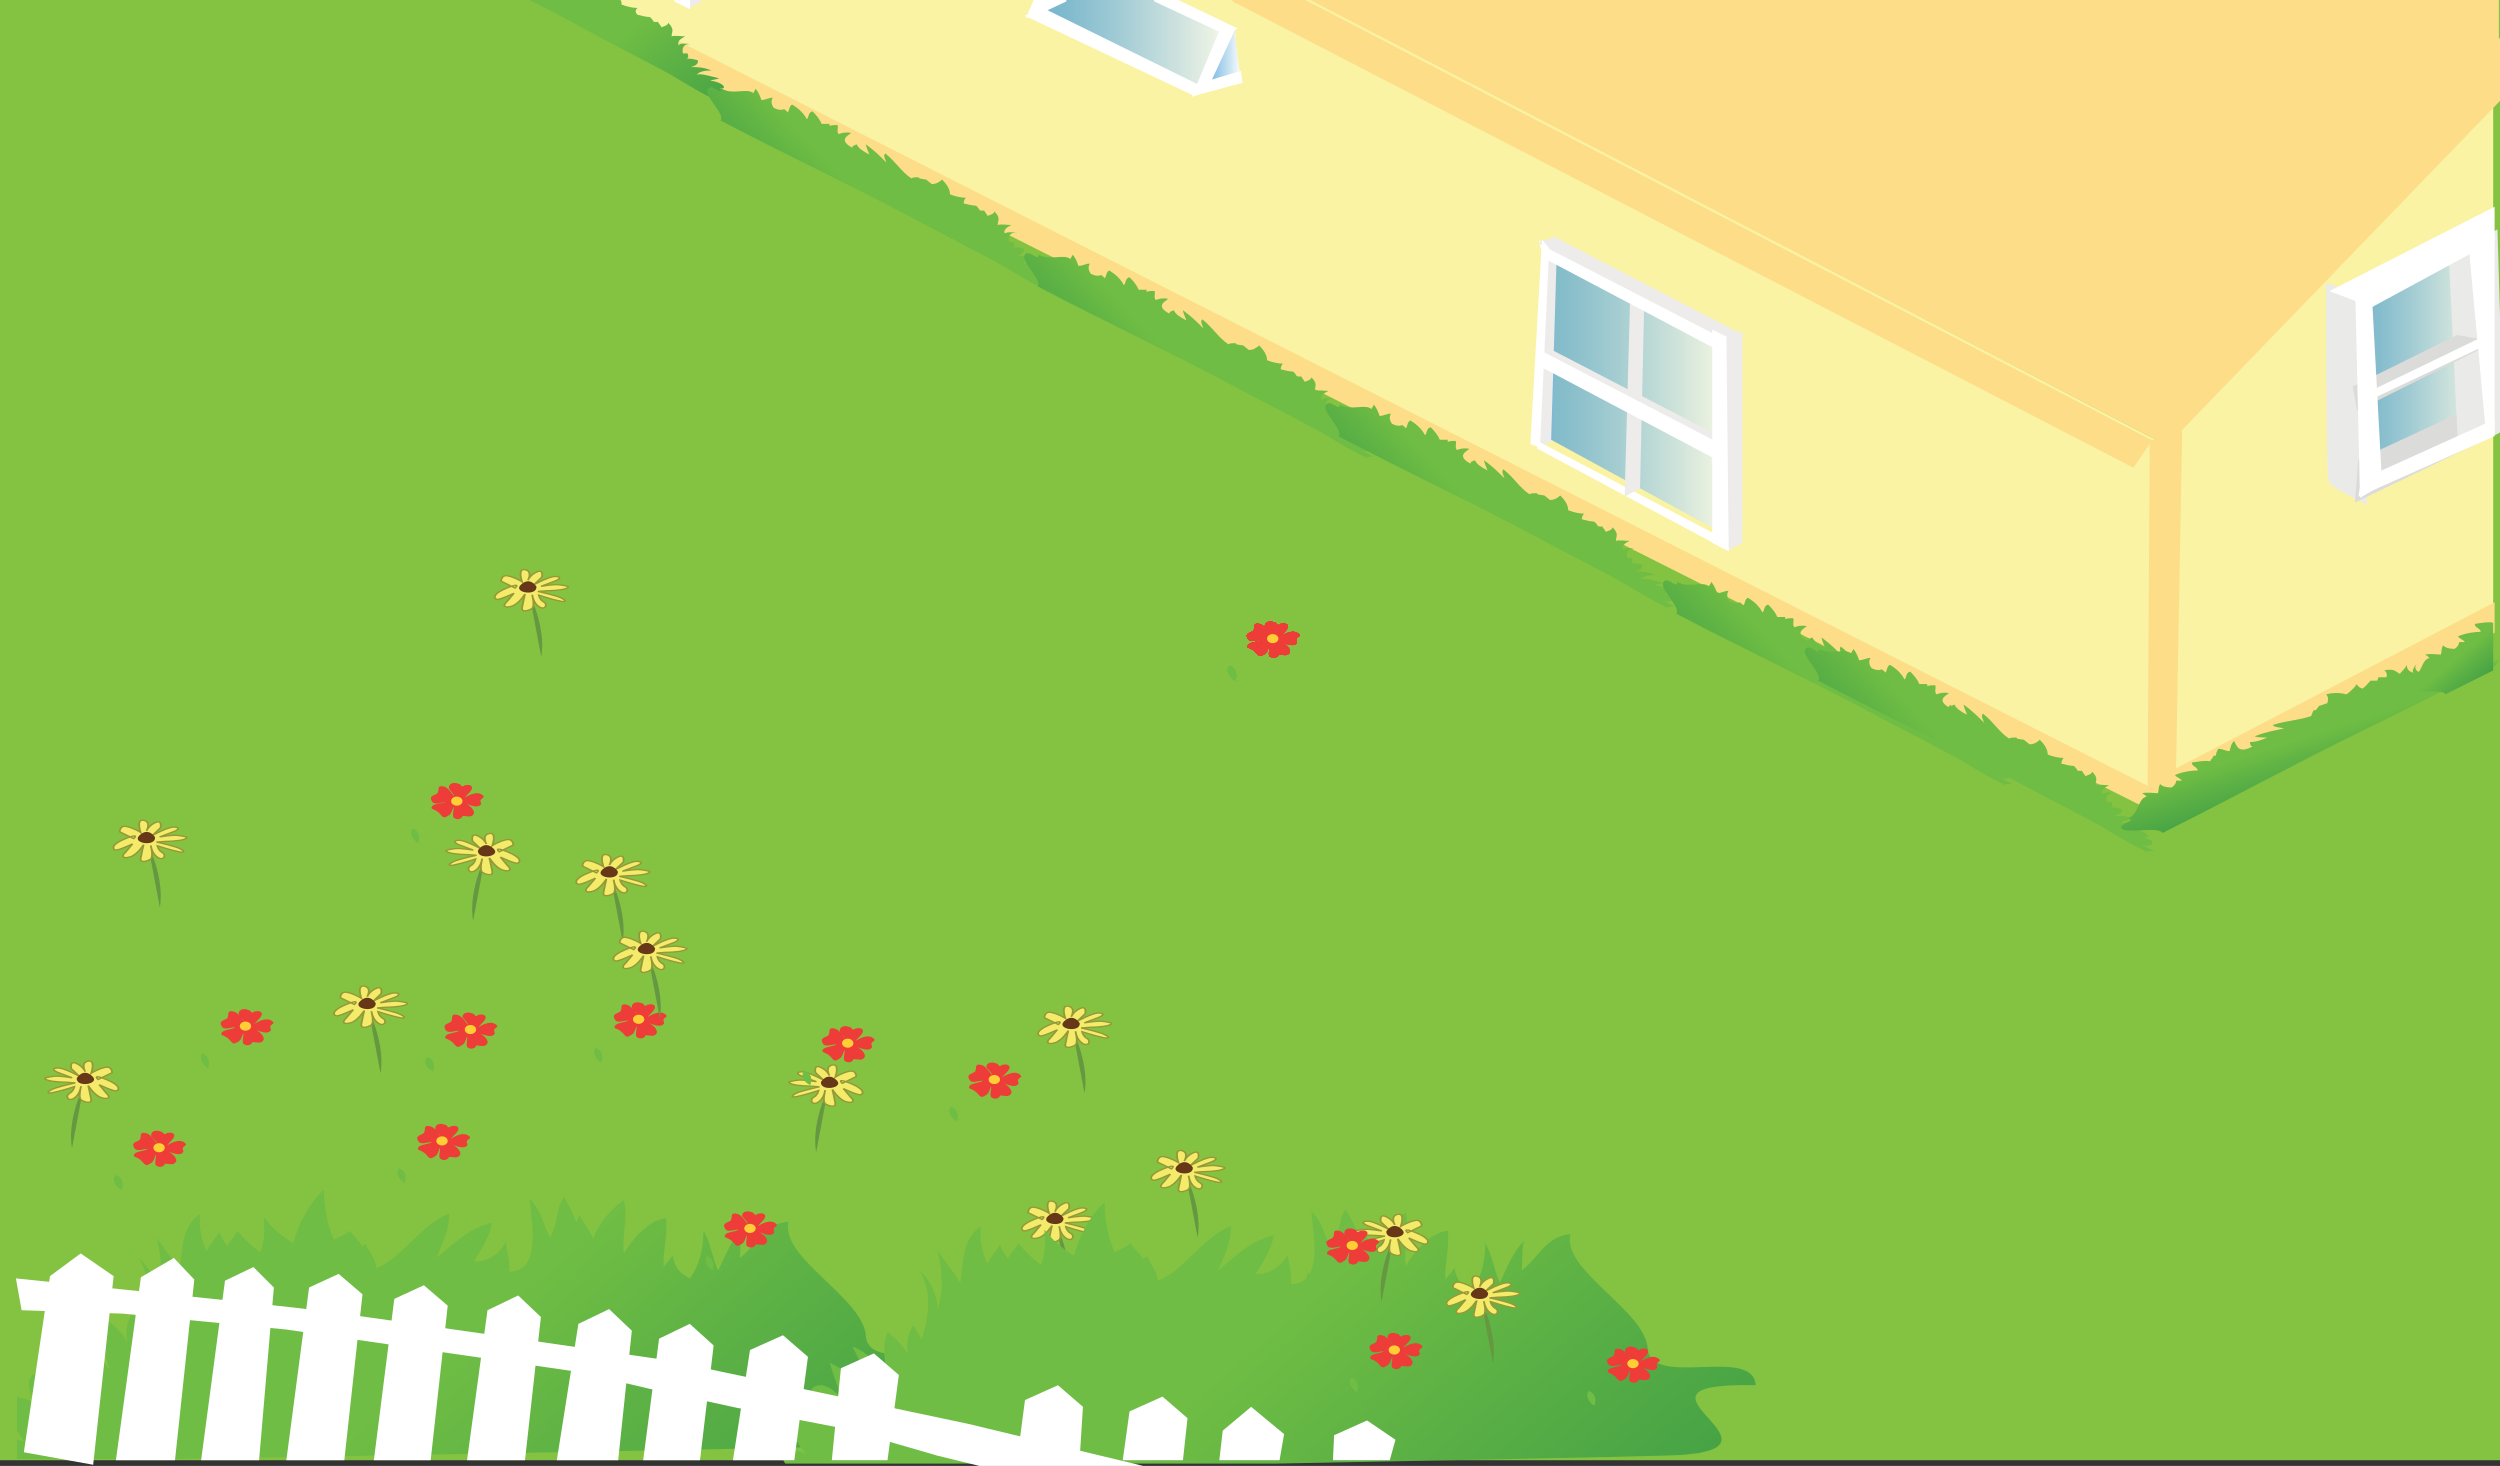 <svg xmlns="http://www.w3.org/2000/svg" xmlns:xlink="http://www.w3.org/1999/xlink" version="1.0" viewBox="0 0 220 129"><rect x="0" y="0" width="220" height="129" fill="#333333" stroke="none"/><switch><g><symbol id="f" viewBox="-20.5 -31.7 41 63.3"><path fill="#659840" d="M5.2-31.7s3.3 17.5-6.5 45.8"/><path fill="#F5EB6B" stroke="#969837" d="M-5.2 22.4s-2.7 9.8 1.6 8.7C.8 30-2 23.5-2 23.5s1.1 3.8 4.9 6c3.8 2.2 2.7-3.8 2.7-3.8l-4.4-5.5s8.2 6 11.5 6c3.3 0 3.3-1.6 0-3.3-3.3-1.6-7.6-3.8-7.6-3.8s7.1 1.6 9.8 1.1c2.7-.5 7.1-1.1 3.8-2.7S8.3 15.9 8.3 15.9l-4.9-.5s5.5-1.6 9.8-3.3c4.4-1.6 7.1-4.9 2.7-3.8-4.4 1.1-12 4.4-12 4.4s.5-3.3 2.7-4.9C9 6 7.4 1.6 4.1 4.3S.3 13 .3 13s1.6-8.2 0-9.8c-1.6-1.6-6-3.3-5.5.5s1.6 9.8 1.6 9.8-3.3-7.1-7.1-8.7c-3.8-1.6-5.5 0-2.7 3.3l3.8 6s-7.6-4.9-9.3-4.4c-1.6.5-2.7 3.8 5.5 8.2 8.2 4.4 4.4 0 4.4 0l-7.6 4.9s0 4.9 3.8 3.8c3.8-1 7.6-4.2 7.6-4.2z"/><path fill="#663817" d="M2.6 18.9s-3.4 7.5-8.3 1.5c-5-5.9 8.9-8.8 8.3-1.5z"/></symbol><path fill="#84C341" d="M0 0h220v128.5H0z"/><path fill="#FAF3A3" d="M190 70.5l.5-31.4L115.6 0H49.8zm29.4-65.3l-27.7 30.6-.4 34.3h.4l27.7-14.5z"/><path fill="#FDDD88" stroke="#FDDD88" stroke-width=".25" d="M219.9 3.6l-31.6 32.7 3.3 1.8 28.3-29.3z"/><linearGradient id="a" x1="207.842" x2="219.428" y1="31.366" y2="31.366" gradientUnits="userSpaceOnUse"><stop offset="0" stop-color="#4da2d9"/><stop offset=".123" stop-color="#5ba9dc"/><stop offset=".355" stop-color="#7fbce4"/><stop offset=".672" stop-color="#bbdbf0"/><stop offset="1" stop-color="#fff"/></linearGradient><path fill="url(#a)" d="M219.4 20.6L207.8 26l1.4 16.1 10.2-4.6z" opacity=".74"/><path fill="#EAEAE9" stroke="#EAEAE9" d="M207.8 43.6l-.4-17.2-2.2-.8s0 16.1.2 16.6c.3.4 2.4 1.4 2.4 1.4z"/><path fill="#DBDBDA" stroke="#DBDBDA" d="M219.4 35.5L208 40.8l-.2 2.6 11.6-5.6z"/><path fill="#EAEAE9" stroke="#EAEAE9" d="M216.8 39l3.2-1.5-.5-9.7-.2-6.8-3.3 1.7z"/><path fill="#DBDBDA" stroke="#DBDBDA" d="M216.3 30l1.7.3-10.2 5.1-.2-1.1z"/><path fill="#FFF" stroke="#FFF" stroke-width=".25" d="M208.6 25.9l.9 16.7-1.7 1-.4-17.5zm10.8-4.9l-2 1 1.5 16.2.5-.3z"/><path fill="#FFF" stroke="#FFF" stroke-width=".25" d="M219.4 37.1l-11.5 5.2-.2 1.2 11.7-5.2zm0-16.9l-11.8 6.1v1.2l11.8-6.4zm0-1.8l-14.1 7.2 2.1.8 12-6.3zM218 30v.6l-8.9 4.2v-.5z"/><path fill="#FDDD88" stroke="#FDDD88" stroke-width=".25" d="M191.3 71.5l-2.2 1 .2-33.6 2.6-.8z"/><path fill="#FDDD88" stroke="#FDDD88" stroke-width=".25" d="M219.4 53.2l-29.9 15.6-.8 2.5 30.7-15.7z"/><path fill="#FDDD88" stroke="#FDDD88" stroke-width=".25" d="M189.3 71.2l.1-1.7L52.3 0H48z"/><path fill="#FDDD88" d="M190.5 39.1l29.4-30.3V0H115.3z"/><path fill="#FDDD88" stroke="#FDDD88" stroke-width=".25" d="M187.7 41l1.5-2.2L114.6 0h-6.1z"/><path fill="#FFF" stroke="#FFF" stroke-width=".25" d="M60.6.6V0h-1.2z"/><path fill="#EDECEA" stroke="#EDECEA" stroke-width=".25" d="M61.7 0h-1.1v.6z"/><path fill="#FFF" stroke="#FFF" stroke-width=".25" d="M60.6.6V0h-1.2z"/><linearGradient id="b" x1="91.819" x2="108.85" y1="3.885" y2="3.885" gradientUnits="userSpaceOnUse"><stop offset="0" stop-color="#4da2d9"/><stop offset=".123" stop-color="#5ba9dc"/><stop offset=".355" stop-color="#7fbce4"/><stop offset=".672" stop-color="#bbdbf0"/><stop offset="1" stop-color="#fff"/></linearGradient><path fill="url(#b)" d="M91.8 1.6l13.7 6.2 3.3-4.7-6.4-3.1h-9.9z" opacity=".76"/><linearGradient id="c" x1="91.863" x2="93.771" y1=".447" y2=".447" gradientUnits="userSpaceOnUse"><stop offset="0" stop-color="#4da2d9"/><stop offset=".123" stop-color="#5ba9dc"/><stop offset=".355" stop-color="#7fbce4"/><stop offset=".672" stop-color="#bbdbf0"/><stop offset="1" stop-color="#fff"/></linearGradient><path fill="url(#c)" d="M92.2 0l-.3.9 1.9-.9z"/><linearGradient id="d" x1="105.127" x2="109.24" y1="5.394" y2="5.394" gradientUnits="userSpaceOnUse"><stop offset="0" stop-color="#4da2d9"/><stop offset=".123" stop-color="#5ba9dc"/><stop offset=".355" stop-color="#7fbce4"/><stop offset=".672" stop-color="#bbdbf0"/><stop offset="1" stop-color="#fff"/></linearGradient><path fill="url(#d)" d="M105.1 8.3l3.5-5.8.6 4.7z"/><path fill="#FFF" stroke="#FFF" stroke-width=".25" d="M91.1 0l-.6 1.4 1.4-.5.3-.9z"/><path fill="#FFF" stroke="#FFF" stroke-width=".25" d="M90.5 1.4l14.6 6.9 1-.4-14.2-7z"/><path fill="#FFF" stroke="#FFF" stroke-width=".25" d="M105.1 8.3l4.1-1.1-.1-.8-3.7 1.1z"/><path fill="#FFF" stroke="#FFF" stroke-width=".25" d="M108.6 2.5l-2.5 5.4-1 .4 2.5-6z"/><path fill="#FFF" stroke="#FFF" stroke-width=".25" d="M107.6 2.8l1-.3-5.2-2.5h-1.8zM92.1 0l-.2.9 1.9-.9z"/><path fill="#EDECEA" stroke="#EDECEA" stroke-width=".25" d="M135.9 22.6v-1.3l1-.3-.4 17.7-1.1.6z"/><linearGradient id="e" x1="136.254" x2="152.994" y1="34.722" y2="34.722" gradientUnits="userSpaceOnUse"><stop offset="0" stop-color="#4da2d9"/><stop offset=".123" stop-color="#5ba9dc"/><stop offset=".355" stop-color="#7fbce4"/><stop offset=".672" stop-color="#bbdbf0"/><stop offset="1" stop-color="#fff"/></linearGradient><path fill="url(#e)" d="M136.3 21.8l15.9 8.2.8 17.7-16.5-9 .5-16.6z" opacity=".71"/><path fill="#FFF" stroke="#FFF" stroke-width=".25" d="M152 48.3v-.6L135.4 39v.4z"/><path fill="#EDECEA" stroke="#EDECEA" stroke-width=".25" d="M136.7 31l-.9.2 7.6 4 1-.2z"/><path fill="#EDECEA" stroke="#EDECEA" stroke-width=".25" d="M143.6 25.4l1-.2-.4 17.7-1.1.6z"/><path fill="#EDECEA" stroke="#EDECEA" stroke-width=".25" d="M144.5 35l-1 .1 7.7 4.1 1-.2z"/><path fill="#FFF" stroke="#FFF" stroke-width=".25" d="M151.8 31v-1.3l-16.2-8.3.3 1.2z"/><path fill="#EDECEA" stroke="#EDECEA" stroke-width=".25" d="M136.8 21l16.2 8.4-.9.5-16.5-8.5z"/><path fill="#EDECEA" stroke="#EDECEA" stroke-width=".25" d="M151.8 29.7l1.4-.4v18.4l-1.2.6z"/><path fill="#FFF" stroke="#FFF" stroke-width=".25" d="M151.8 40.7v-1.3L135.6 31l.3 1.3z"/><path fill="#FFF" stroke="#FFF" stroke-width=".25" d="M135.8 21.4l.4.5-.8 17.3-.6-.2zm16 8.3l.2 18.6-1.2-.6V29.2z"/><use width="41" height="63.3" x="-20.5" y="-31.7" overflow="visible" transform="matrix(.162 0 0 -.122 93.162 109.495)" xlink:href="#f"/><path fill="none" d="M86.2 120.9c-.6-.3-1-.7-1.1-1.2.3.2.8.4 1.1.6-.3-.5-.6-1-.5-1.5.7.3.9.9 1.4 1.4.3-.3.8-.5 1.1-.8v1.2"/><use width="41" height="63.3" x="-20.5" y="-31.7" overflow="visible" transform="matrix(.162 0 0 -.122 104.546 105.042)" xlink:href="#f"/><path fill="#6FBD44" d="M84.2 98.7c.2-.5.1-1.1-.5-1.3-.4.4 0 1 .5 1.3"/><path fill="none" d="M83.7 100.2s.6-3.3 2.8-4.4"/><path fill="#EE3C39" d="M87.3 94.6c-.3-.3-.5-.8-1-.9-.6-.1-.3.3-.5.6-.2.2-.8.2-.5.7.2.4.8.1 1.2.1-.2.2-1.1.2-1.2.5-.1.2.1.2.3.3.3.2.2.1.4.3.2.2.3.5.7.2.3-.1.4-.5.5-.8.1.2-.2.9.1 1 .3.2.7 0 .7-.2.4 0 .8.2 1-.2.1-.3-.4-.8-.8-.9.3.1 1 .4 1.3.2.3-.2 0-.3.1-.5s.4-.2.2-.4c-.1-.1-.3-.2-.5-.2-.4 0-.8.2-1.1.4.2-.3.8-.7.6-1-.2-.2-.4-.1-.6-.1 0 0-.1.1-.2.1-.2 0-.1-.2-.3-.2-.4-.2-.9-.1-.9.3.1.2.5.5.5.7"/><ellipse cx="87.5" cy="95" fill="#FFCE34" rx=".5" ry=".4"/><path fill="#6FBD44" d="M52.9 93.5c.2-.5.1-1.1-.5-1.3-.3.4 0 1 .5 1.3"/><path fill="none" d="M52.4 95s.6-3.3 2.8-4.4"/><path fill="#EE3C39" d="M56.1 89.3c-.3-.3-.5-.8-1-.9-.6-.1-.3.3-.5.6-.2.2-.8.2-.5.7.2.4.8.1 1.2.1-.3.2-1.1.2-1.2.5-.1.2.1.2.3.3.3.2.2.1.4.3.2.2.3.5.7.2.3-.1.4-.5.5-.8.1.2-.2.9.1 1 .3.2.7 0 .7-.2.4 0 .8.2 1-.2.1-.3-.4-.8-.8-.9.3.1 1 .4 1.3.2.3-.2 0-.3.1-.5s.4-.2.2-.4c-.1-.1-.3-.2-.5-.2-.4 0-.8.2-1.1.4.2-.3.8-.7.6-1-.2-.2-.4-.1-.6-.1 0 0-.1.1-.2.1-.2 0-.1-.2-.3-.2-.4-.2-.9-.1-.9.3 0 .2.4.5.5.7"/><ellipse cx="56.2" cy="89.7" fill="#FFCE34" rx=".5" ry=".4"/><path fill="#6FBD44" d="M36.8 74.2c.2-.5.1-1.1-.5-1.3-.3.4 0 1 .5 1.3"/><path fill="none" d="M36.3 75.7s.6-3.3 2.8-4.4"/><path fill="#EE3C39" d="M40 70.1c-.3-.3-.5-.8-1-.9-.6-.1-.3.3-.5.6-.2.2-.8.2-.5.7.2.4.8.1 1.2.1-.2.1-1.1.1-1.2.4-.1.2.1.2.3.3.3.2.2.1.4.3.2.2.3.5.7.2.3-.1.4-.5.5-.8.1.2-.2.9.1 1 .3.2.7 0 .7-.2.4 0 .8.2 1-.2.1-.3-.4-.8-.8-.9.3.1 1 .4 1.3.2.3-.2 0-.3.1-.5s.4-.2.2-.4c-.1-.1-.3-.2-.5-.2-.4 0-.8.2-1.1.4.2-.3.8-.7.6-1-.2-.2-.4-.1-.6-.1 0 0-.1.1-.2.1-.2 0-.1-.2-.3-.2-.4-.2-.9-.1-.9.3 0 .2.4.5.5.8"/><ellipse cx="40.2" cy="70.5" fill="#FFCE34" rx=".5" ry=".4"/><path fill="#6FBD44" d="M18.3 94c.2-.5.1-1.1-.5-1.3-.3.4 0 1 .5 1.3"/><path fill="none" d="M17.8 95.6s.6-3.3 2.8-4.4"/><path fill="#EE3C39" d="M21.5 89.9c-.3-.3-.5-.8-1-.9-.6-.1-.3.3-.5.6-.2.2-.8.2-.5.7.2.4.8.1 1.2.1-.2.2-1.1.2-1.2.5-.1.2.1.2.3.3.3.2.2.1.4.3.2.2.3.5.7.2.3-.1.4-.5.5-.8.1.2-.2.9.1 1 .3.2.7 0 .7-.2.4 0 .8.2 1-.2.1-.3-.4-.8-.8-.9.3.1 1 .4 1.3.2.3-.2 0-.3.1-.5s.4-.2.2-.4c-.1-.1-.3-.2-.5-.2-.4 0-.8.2-1.1.4.2-.3.8-.7.6-1-.2-.2-.4-.1-.6-.1 0 0-.1.1-.2.1-.2 0-.1-.2-.3-.2-.4-.2-.9-.1-.9.3 0 .2.4.5.5.7"/><ellipse cx="21.6" cy="90.3" fill="#FFCE34" rx=".5" ry=".4"/><use width="41" height="63.3" x="-20.5" y="-31.7" overflow="visible" transform="matrix(.162 0 0 -.122 53.948 78.997)" xlink:href="#f"/><use width="41" height="63.3" x="-20.5" y="-31.7" overflow="visible" transform="matrix(.162 0 0 -.122 13.22 75.98)" xlink:href="#f"/><use width="41" height="63.3" x="-20.5" y="-31.7" overflow="visible" transform="matrix(-.162 0 0 -.122 42.48 77.142)" xlink:href="#f"/><use width="41" height="63.3" x="-20.5" y="-31.7" overflow="visible" transform="matrix(.162 0 0 -.122 46.783 53.925)" xlink:href="#f"/><use width="41" height="63.3" x="-20.5" y="-31.7" overflow="visible" transform="matrix(.162 0 0 -.122 94.593 92.34)" xlink:href="#f"/><use width="41" height="63.3" x="-20.5" y="-31.7" overflow="visible" transform="matrix(.162 0 0 -.122 57.22 85.746)" xlink:href="#f"/><use width="41" height="63.3" x="-20.5" y="-31.7" overflow="visible" transform="matrix(-.162 0 0 -.122 72.666 97.516)" xlink:href="#f"/><use width="41" height="63.3" x="-20.5" y="-31.7" overflow="visible" transform="matrix(.162 0 0 -.122 32.638 90.575)" xlink:href="#f"/><path fill="#6FBD44" d="M35.6 104.1c.2-.5.1-1.1-.5-1.3-.3.4 0 1 .5 1.3"/><path fill="none" d="M35.1 105.7s.6-3.3 2.8-4.4"/><path fill="#EE3C39" d="M38.8 100c-.3-.3-.5-.8-1-.9-.6-.1-.3.3-.5.6-.2.2-.8.2-.5.7.2.4.8.1 1.2.1-.2.2-1.1.2-1.2.5-.1.2.1.2.3.3.3.2.2.1.4.3.2.2.3.5.7.2.3-.1.4-.5.5-.8.1.2-.2.9.1 1 .3.2.7 0 .7-.2.4 0 .8.2 1-.2.1-.3-.4-.8-.8-.9.3.1 1 .4 1.3.2.3-.2 0-.3.1-.5s.4-.2.2-.4c-.1-.1-.3-.2-.5-.2-.4 0-.8.2-1.1.4.2-.3.8-.7.6-1-.2-.2-.4-.1-.6-.1 0 0-.1.1-.2.1-.2 0-.1-.2-.3-.2-.4-.2-.9-.1-.9.3 0 .2.4.5.5.7"/><ellipse cx="38.9" cy="100.4" fill="#FFCE34" rx=".5" ry=".4"/><path fill="#6FBD44" d="M10.7 104.7c.2-.5.1-1.1-.5-1.3-.4.4-.1 1 .5 1.3"/><path fill="none" d="M10.2 106.3s.6-3.3 2.8-4.4"/><path fill="#EE3C39" d="M13.8 100.6c-.3-.3-.5-.8-1-.9-.6-.1-.3.3-.5.6-.2.2-.8.2-.5.7.2.4.8.1 1.2.1-.2.2-1.1.2-1.2.5-.1.2.1.2.3.3.3.2.2.1.4.3.2.2.3.5.7.2.3-.1.4-.5.5-.8.1.2-.2.9.1 1 .3.2.7 0 .7-.2.4 0 .8.2 1-.2.1-.3-.4-.8-.8-.9.3.1 1 .4 1.3.2.3-.2 0-.3.1-.5s.4-.2.2-.4c-.1-.1-.3-.2-.5-.2-.4 0-.8.2-1.1.4.2-.3.8-.7.6-1-.2-.2-.4-.1-.6-.1 0 0-.1.1-.2.1-.2 0-.1-.2-.3-.2-.4-.2-.9-.1-.9.3 0 .2.5.5.5.7"/><ellipse cx="14" cy="101" fill="#FFCE34" rx=".5" ry=".4"/><path fill="#6FBD44" d="M38.1 94.3c.2-.5.1-1.1-.5-1.3-.4.4-.1 1 .5 1.3"/><path fill="none" d="M37.6 95.8s.6-3.3 2.8-4.4"/><path fill="#EE3C39" d="M41.2 90.2c-.3-.3-.5-.8-1-.9-.6-.1-.3.3-.5.6-.2.2-.8.2-.5.7.2.4.8.1 1.2.1-.2.2-1.1.2-1.2.5-.1.2.1.2.3.3.3.2.2.1.4.3.2.2.3.5.7.2.3-.1.4-.5.5-.8.1.2-.2.9.1 1 .3.2.7 0 .7-.2.4 0 .8.2 1-.2.1-.3-.4-.8-.8-.9.3.1 1 .4 1.3.2.3-.2 0-.3.1-.5s.4-.2.2-.4c-.1-.1-.3-.2-.5-.2-.4 0-.8.2-1.1.4.2-.3.8-.7.6-1-.2-.2-.4-.1-.6-.1 0 0-.1.1-.2.1-.2 0-.1-.2-.3-.2-.4-.2-.9-.1-.9.3.1.2.5.5.5.7"/><ellipse cx="41.4" cy="90.6" fill="#FFCE34" rx=".5" ry=".4"/><path fill="#6FBD44" d="M71.3 95.5c.2-.5.1-1.1-.5-1.3-.4.4-.1 1 .5 1.3"/><path fill="none" d="M70.8 97.1s.6-3.3 2.8-4.4"/><path fill="#EE3C39" d="M74.4 91.4c-.3-.3-.5-.8-1-.9-.6-.1-.3.3-.5.6-.2.2-.8.2-.5.7.2.4.8.1 1.2.1-.2.2-1.1.2-1.2.5-.1.2.1.2.3.3.3.2.2.1.4.3.2.2.3.5.7.2.3-.1.4-.5.5-.8.1.2-.2.9.1 1 .3.2.7 0 .7-.2.4 0 .8.2 1-.2.1-.3-.4-.8-.8-.9.3.1 1 .4 1.3.2.3-.2 0-.3.1-.5s.4-.2.2-.4c-.1-.1-.3-.2-.5-.2-.4 0-.8.2-1.1.4.2-.3.8-.7.6-1-.2-.2-.4-.1-.6-.1 0 0-.1.1-.2.1-.2 0-.1-.2-.3-.2-.4-.2-.9-.1-.9.3 0 .2.4.5.5.7"/><ellipse cx="74.6" cy="91.8" fill="#FFCE34" rx=".5" ry=".4"/><linearGradient id="g" x1="38.977" x2="69.938" y1="119.148" y2="155.559" gradientUnits="userSpaceOnUse"><stop offset="0" stop-color="#6fbd44"/><stop offset="1" stop-color="#359846"/></linearGradient><path fill="url(#g)" d="M77.3 127.2c14.1-.4-5.5-6.7 8.4-6.4-.2-3.5-9.2.3-9.5-3.2-.2-3.4-7.6-6.9-6.8-10.1-2.2.2-2.8 2.1-4.3 3.2.1-.8 0-1.8.2-2.6-1 1.1-1.4 2.3-2.1 3.7-.5-1-.7-2.6-1.3-3.5 0 1.5-.3 3-1.2 4.2-.9-.5-1.3-.9-1.5-2-.2.3-.7.8-.8 1-.1-1.4.4-2.8.2-4.3-1.6.2-2.9 1.8-3.7 3.1-.2-1.5.4-3.3 0-4.7-1.2.9-2.2 2-2.7 3.4-.2-.6-1-1.6-1.2-2.1-.1.2-.2.5-.3.7-.2-.8-.7-1.6-1.1-2.3-.7 1.2-.5 2.5-1.2 3.6-.6-1.1-.8-2.5-1.8-3.4.1 1.7 1.2 6.4-1.8 6.4.1-.9-.2-1.8-.3-2.6-.5 1-1.6 1.8-2.8 1.7.7-1.1 1.4-2.2 1.6-3.4-2.1.5-3.3 1.8-4.9 3.1.5-1.2 1.2-2.6 1.1-3.9-2.5 1-4.2 4-6.4 4.8 0-.9-.6-1.3-.9-2.1-.2 0-.3.1-.3.2-.1-.3-.9-1-1.1-1.4-.3.3-1.1.6-1.4.8-.6-1.3-.9-2.9-.9-4.4-1.4 1.3-2.2 3-2.7 4.7-1-.6-1.9-1.4-2.6-2.3.1 1.1.1 2.1-.3 3.1-.7-.5-1.5-1.2-2-1.9-.2.5-.8 1-.9 1.4-.1-.3-.5-.6-.7-1.3-.2.4-.9 1.2-1.1 1.7-.5-.9-.7-2.2-.6-3.3-1.7 1.3-1.5 3.1-1.8 5-.5-.9-1.4-1.9-2-2.9.4 1.9.6 3.3 0 5.2 0-1.3-.6-2.5-1.6-3.4 1.2 1.8.8 4.2.2 6.1-.1-.4-.5-.8-.7-1.3-.5.7-.7 1.7-.5 2.6-.4-.8-1.1-1.4-1.8-2-.5 1.3-.3 3.1.3 4.5-.9-1.1-1.8-2.7-3.4-3.2.9 1.6 1.6 3.4 1.7 5.3-.2-1.7-2.1-3.1-3.7-3.9.3 1 .7 2 1 3.1-1.9-2.2-3.8-.8-2.1 1.6-.5-.3-1.1-.4-1.7-.6v3c.2.3.4.7.7 1-.3-.1-.5-.2-.7-.2v1.7h13.3c12.8-.2 57.5-1 62.5-1.2z"/><path fill="#FFF" d="M82.2 121.9l-1.1 6.6h5.3l.9-5.9-2.2-2z"/><linearGradient id="h" x1="54.678" x2="64.516" y1="3.156" y2="14.725" gradientUnits="userSpaceOnUse"><stop offset="0" stop-color="#6fbd44"/><stop offset="1" stop-color="#359846"/></linearGradient><path fill="url(#h)" d="M51.7 2.7c2.4 1.3 4.8 2.5 7.2 3.8 1.4.8 3.2 2 4.6 2.5h-.2 1c-.4-.2-.7-.4-1.1-.5.6.1 1 0 .9-.4-.3-.1-.6-.3-.9-.3 1 .1.4-.6-.7-.7.2-.1.5-.1.8-.2-.8-.2-1.8-.5-2-.3.2-.3.7-.4 1.3-.4-.7-.3-1.3-.3-1.8-.3.4-.1.7-.3.6-.6-.4-.1-.8-.2-1-.1.2-.1.2-.3.1-.5h-.4c-.1-.4 0-.9.7-.8-.5-.1-1-.1-1.1.1-.1-.4.2-.6.6-.8-.4 0-.9-.1-1.2 0 0-.4.3-.6-.3-1.2 0 .2-.3.3-.6.4 0-.1-.3-.4-.3-.5-.1.1-.3 0-.4 0 0-.1-.2-.3-.3-.4-.3 0-.7-.1-1.1-.2-.3-.3-.1-.5 0-.6-.4 0-.9-.1-1.4-.3 0-.1 0-.3-.1-.4h-8c1.6.8 3.3 1.7 5.1 2.7z"/><path fill="none" d="M57.2 3.8c.3.1.5.1.6.1-.1-.1-.4-.2-.6-.1.2-.1.4-.1.4-.2-.4-.1-.5-.1-.8-.1-.1-.1-.3-.2-.4-.4 0 .1-.1.1-.1.2"/><linearGradient id="i" x1="2649.373" x2="2667.918" y1="-8789.918" y2="-8768.11" gradientTransform="matrix(-.831 -.555 -.143 .263 1017.5 3796.318)" gradientUnits="userSpaceOnUse"><stop offset="0" stop-color="#6fbd44"/><stop offset="1" stop-color="#359846"/></linearGradient><path fill="url(#i)" d="M92 25.6h1c-.4-.2-.7-.4-1.1-.5.6.1 1 0 .9-.4-.3-.1-.6-.3-.9-.3 1 .1.4-.6-.7-.7.2-.1.5-.1.8-.2-.8-.2-1.8-.5-2-.3.2-.3.7-.4 1.3-.4-.7-.3-1.3-.3-1.8-.3.4-.1.7-.3.6-.6-.4-.1-.8-.2-1-.1.2-.1.2-.3.1-.5h-.4c-.1-.4 0-.9.7-.8-.5-.1-1-.1-1.1.1-.1-.4.2-.6.6-.8-.4 0-.9-.1-1.2 0 0-.4.3-.6-.3-1.2 0 .2-.3.3-.6.4 0-.1-.3-.4-.3-.5-.1.1-.3 0-.4 0 0-.1-.2-.3-.3-.4-.3 0-.7-.1-1.1-.2 0-.2.1-.4.2-.5-.4 0-.9-.1-1.4-.3 0-.4-.2-.8-.7-1.3-.2.2-.5.4-.9.4-.1-.1-.4-.3-.5-.4-.1 0-.6-.1-.6-.1s0-.1-.1-.1c-.2 0-.5 0-.6.1-.9-.6-1.3-1.4-2.3-2.2-.2.2 0 .5.1.8-.6-.6-1-1-1.8-1.6 0 .2.2.6.3.9-.6-.3-1-.6-1.1-.9-.2.1-.4.1-.4.3-1.3-.7-.3-1.1-.1-1.3-.5-.1-.8 0-1.1.1-.2-.3 0-.5-.1-.8-.2 0-.6 0-.7.1v-.2h-.7c-.1-.3-.4-.7-.8-1.1-.4.1-.3.5-.5.7-.2-.4-.6-.9-1.3-1.3-.3.2-.2.5-.4.7 0-.1-.2-.2-.3-.3-.2.1-.5.1-.9-.1-.3-.4-.2-.7-.1-.9-.4 0-.6.2-1 .2-.1-.3-.2-.6-.5-1 0 .1-.2.3-.2.4-.6-.5-1.8.2-2.8-.4 0 .7-.8-.5-1.2 0-.5.5 1.6 2.3 1.1 2.8 6.1 3.2 11.3 5.6 17.5 8.9 2.4 1.3 4.8 2.5 7.2 3.8 1.4.8 3.2 2 4.6 2.5"/><path fill="none" d="M85.9 20.5c.3.1.5.1.6.1-.1-.1-.3-.2-.6-.1.2-.1.4-.1.4-.2-.4-.1-.5-.1-.8-.1-.1-.1-.3-.2-.4-.4 0 .1-.1.1-.1.2m-13.2-6.1c.1 0 .2-.1.2-.2-.1 0-.3-.1-.5-.1v-.1h-.3c-.3-.2-.3-.4-.7-.6-.1.1 0 .3-.2.2m-3.6-2.8c.2 0 .4 0 .7.1-.2-.1-.4-.2-.6-.2h.4c-.4-.1-.7-.2-1-.3-.2-.2-.4-.4-.7-.6-.1.1.1.3 0 .3m8.7 5.1c0-.1-.1-.2-.1-.3.1.1.3.2.4.2-.1-.1-.1-.2-.2-.2.3.2.5.4.5.5.3.1.6.1.9.3-.1 0-.1.1-.2.1"/><linearGradient id="j" x1="2617.803" x2="2636.348" y1="-8801.125" y2="-8779.316" gradientTransform="matrix(-.831 -.555 -.143 .263 1017.5 3796.318)" gradientUnits="userSpaceOnUse"><stop offset="0" stop-color="#6fbd44"/><stop offset="1" stop-color="#359846"/></linearGradient><path fill="url(#j)" d="M119.9 40.2h1c-.4-.2-.7-.4-1.1-.5.6.1 1 0 .9-.4-.3-.1-.6-.3-.9-.3 1 .1.4-.6-.7-.7.2-.1.5-.1.8-.2-.8-.2-1.8-.5-2-.3.2-.3.7-.4 1.3-.4-.7-.3-1.3-.3-1.8-.3.4-.1.7-.3.6-.6-.4-.1-.8-.2-1-.1.2-.1.2-.3.1-.5h-.4c-.1-.4 0-.9.7-.8-.5-.1-1-.1-1.1.1-.1-.4.2-.6.6-.8-.4 0-.9-.1-1.2 0 0-.4.3-.6-.3-1.2 0 .2-.3.3-.6.4 0-.1-.3-.4-.3-.5-.1.1-.3 0-.4 0 0-.1-.2-.3-.3-.4-.3 0-.7-.1-1.1-.2 0-.2.1-.4.2-.5-.4 0-.9-.1-1.4-.3 0-.4-.2-.8-.7-1.3-.2.2-.5.4-.9.4-.1-.1-.4-.3-.5-.4-.1 0-.6-.1-.6-.1s0-.1-.1-.1c-.2 0-.5 0-.6.1-.9-.6-1.3-1.4-2.3-2.2-.2.2 0 .5.1.8-.6-.6-1-1-1.8-1.6 0 .2.2.6.3.9-.6-.3-1-.6-1.1-.9-.2.1-.4.1-.4.3-1.3-.7-.3-1.1-.1-1.3-.5-.1-.8 0-1.1.1-.2-.3 0-.5-.1-.8-.2 0-.6 0-.7.1v-.2h-.7c-.1-.3-.4-.7-.8-1.1-.4.1-.3.5-.5.7-.2-.4-.6-.9-1.3-1.3-.3.2-.2.5-.4.7 0-.1-.2-.2-.3-.3-.2.1-.5.1-.9-.1-.3-.4-.2-.7-.1-.9-.4 0-.6.2-1 .2-.1-.3-.2-.6-.5-1 0 .1-.2.3-.2.4-.6-.5-1.8.2-2.8-.4 0 .7-.8-.5-1.2 0-.5.5 1.6 2.3 1.1 2.8 6.1 3.2 11.3 5.6 17.5 8.9 2.4 1.3 4.8 2.5 7.2 3.8 1.4.8 3.2 2 4.6 2.5"/><path fill="none" d="M113.8 35.1c.3.1.5.1.6.1-.2-.1-.4-.2-.6-.1.2-.1.4-.1.4-.2-.4-.1-.5-.1-.8-.1-.1-.1-.3-.2-.4-.4 0 .1-.1.1-.1.2m-13.2-6.2c.1 0 .2-.1.2-.2-.1 0-.3-.1-.5-.1V28h-.3c-.3-.2-.3-.4-.7-.6-.1.1 0 .3-.2.2m-3.7-2.7c.2 0 .4 0 .7.1-.2-.1-.4-.2-.6-.2h.4c-.4-.1-.7-.2-1-.3-.2-.2-.4-.4-.7-.6 0 .1.1.3 0 .3m8.7 5.1c0-.1-.1-.2-.1-.3.1.1.3.2.4.2-.1-.1-.1-.2-.2-.2.3.2.5.4.5.5.3.1.6.1.9.3-.1 0-.1.1-.2.1"/><linearGradient id="k" x1="2587.996" x2="2606.539" y1="-8813.928" y2="-8792.121" gradientTransform="matrix(-.831 -.555 -.143 .263 1017.5 3796.318)" gradientUnits="userSpaceOnUse"><stop offset="0" stop-color="#6fbd44"/><stop offset="1" stop-color="#359846"/></linearGradient><path fill="url(#k)" d="M146.4 53.4h1c-.4-.2-.7-.4-1.1-.5.6.1 1 0 .9-.4-.3-.1-.6-.3-.9-.3 1 .1.4-.6-.7-.7.2-.1.5-.1.8-.2-.8-.2-1.8-.5-2-.3.2-.3.7-.4 1.3-.4-.7-.3-1.3-.3-1.8-.3.4-.1.7-.3.6-.6-.4-.1-.8-.2-1-.1.2-.1.2-.3.1-.5h-.4c-.1-.4 0-.9.7-.8-.5-.1-.9-.1-1.1.1-.1-.4.2-.6.6-.8-.4 0-.9-.1-1.2 0 0-.4.3-.6-.3-1.2 0 .2-.3.3-.6.4 0-.1-.3-.4-.3-.5-.1.1-.3 0-.4 0 0-.1-.2-.3-.3-.4-.3 0-.7-.1-1.1-.2 0-.2.1-.4.2-.5-.4 0-.9-.1-1.4-.3 0-.4-.2-.8-.7-1.3-.2.2-.5.4-.9.4-.1-.1-.4-.3-.5-.4-.1 0-.6-.1-.6-.1s0-.1-.1-.1c-.2 0-.5 0-.6.1-.9-.6-1.3-1.4-2.3-2.2-.2.2 0 .5.1.8-.6-.6-1-1-1.8-1.6 0 .2.2.6.3.9-.6-.3-1-.6-1.1-.9-.2.1-.4.1-.4.3-1.3-.7-.3-1.1-.1-1.3-.5-.1-.8 0-1.1.1-.2-.3 0-.5-.1-.8-.2 0-.6 0-.7.1v-.2h-.7c-.1-.3-.4-.7-.8-1.1-.4.1-.3.5-.5.7-.2-.4-.6-.9-1.3-1.3-.3.2-.2.5-.4.7 0-.1-.2-.2-.3-.3-.2.1-.5.1-.9-.1-.3-.4-.2-.7-.1-.9-.4 0-.6.2-1 .2-.1-.3-.2-.6-.5-1 0 .1-.2.3-.2.4-.6-.5-1.8.2-2.8-.4 0 .7-.8-.5-1.2 0-.5.5 1.6 2.3 1.1 2.8 6.1 3.2 11.3 5.6 17.5 8.9 2.4 1.3 4.8 2.5 7.2 3.8 1.4.8 3.2 2 4.6 2.5"/><path fill="none" d="M140.4 48.2c.3.1.5.1.6.1-.2 0-.4-.1-.6-.1.2-.1.4-.1.4-.2-.4-.1-.5-.1-.8-.1-.1-.1-.3-.2-.4-.4 0 .1-.1.1-.1.2m-13.2-6.1c.1 0 .2-.1.2-.2-.1 0-.3-.1-.5-.1v-.1h-.3c-.3-.2-.3-.4-.7-.6-.1.1 0 .3-.2.2m-3.7-2.7c.2 0 .4 0 .7.1-.2-.1-.4-.2-.6-.2h.4c-.4-.1-.7-.2-1-.3-.2-.2-.4-.4-.7-.6 0 .1.1.3 0 .3m8.7 5.1c0-.1-.1-.2-.1-.3.1.1.3.2.4.2-.1-.1-.1-.2-.2-.2.3.2.5.4.5.5.3.1.6.1.9.3-.1 0-.1.1-.2.1"/><linearGradient id="l" x1="2554.359" x2="2572.904" y1="-8825.673" y2="-8803.864" gradientTransform="matrix(-.831 -.555 -.143 .263 1017.5 3796.318)" gradientUnits="userSpaceOnUse"><stop offset="0" stop-color="#6fbd44"/><stop offset="1" stop-color="#359846"/></linearGradient><path fill="url(#l)" d="M176.1 69h1c-.4-.2-.7-.4-1.1-.5.6.1 1 0 .9-.4-.3-.1-.6-.3-.9-.3 1 .1.4-.6-.7-.7.2-.1.5-.1.8-.2-.8-.2-1.8-.5-2-.3.2-.3.7-.4 1.3-.4-.7-.3-1.3-.3-1.8-.3.4-.1.7-.3.6-.6-.4-.1-.8-.2-1-.1.2-.1.2-.3.1-.5h-.4c-.1-.4 0-.9.7-.8-.5-.1-1-.1-1.1.1-.1-.4.2-.6.6-.8-.4 0-.9-.1-1.2 0 0-.4.3-.6-.3-1.2 0 .2-.3.3-.6.4 0-.1-.3-.4-.3-.5-.1.1-.3 0-.4 0 0-.1-.2-.3-.3-.4-.3 0-.7-.1-1.1-.2 0-.2.1-.4.2-.5-.4 0-.9-.1-1.4-.3 0-.4-.2-.8-.7-1.3-.2.2-.5.4-.9.4-.1-.1-.4-.3-.5-.4-.1 0-.6-.1-.6-.1s0-.1-.1-.1c-.2 0-.5 0-.6.1-.9-.6-1.3-1.4-2.3-2.2-.2.2 0 .5.1.8-.6-.6-1-1-1.8-1.6 0 .2.2.6.3.9-.6-.3-1-.6-1.1-.9-.2.1-.4.1-.4.3-1.3-.7-.3-1.1-.1-1.3-.5-.1-.8 0-1.1.1-.2-.3 0-.5-.1-.8-.2 0-.6 0-.7.1v-.2h-.7c-.1-.3-.4-.7-.8-1.1-.4.1-.3.5-.5.7-.2-.4-.6-.9-1.3-1.3-.3.2-.2.5-.4.7 0-.1-.2-.2-.3-.3-.2.1-.5.1-.9-.1-.3-.4-.2-.7-.1-.9-.4 0-.6.2-1 .2-.1-.3-.2-.6-.5-1 0 .1-.2.3-.2.4-.6-.5-1.8.2-2.8-.4 0 .7-.8-.5-1.2 0-.5.5 1.6 2.3 1.1 2.8 6.1 3.2 11.3 5.6 17.5 8.9 2.4 1.3 4.8 2.5 7.2 3.8 1.4.8 3.2 2 4.6 2.5"/><path fill="none" d="M170 63.8c.3.1.5.1.6.1-.2 0-.4-.1-.6-.1.2-.1.4-.1.4-.2-.4-.1-.5-.1-.8-.1-.1-.1-.3-.2-.4-.4 0 .1-.1.1-.1.2m-13.2-6.1c.1 0 .2-.1.2-.2-.1 0-.3-.1-.5-.1v-.1h-.3c-.3-.2-.3-.4-.7-.6-.1.1 0 .3-.2.2m-3.7-2.7c.2 0 .4 0 .7.1-.2-.1-.4-.2-.6-.2h.4c-.4-.1-.7-.2-1-.3-.2-.2-.4-.4-.7-.6 0 .1.1.3 0 .3m8.7 5.1c0-.1-.1-.2-.1-.3.1.1.3.2.4.2-.1-.1-.1-.2-.2-.2.3.2.5.4.5.5.3.1.6.1.9.3-.1 0-.1.1-.2.1"/><linearGradient id="m" x1="2540.461" x2="2559.007" y1="-8832.48" y2="-8810.671" gradientTransform="matrix(-.831 -.555 -.143 .263 1017.5 3796.318)" gradientUnits="userSpaceOnUse"><stop offset="0" stop-color="#6fbd44"/><stop offset="1" stop-color="#359846"/></linearGradient><path fill="url(#m)" d="M188.6 74.9h1c-.4-.2-.7-.4-1.1-.5.6.1 1 0 .9-.4-.3-.1-.6-.3-.9-.3 1 .1.4-.6-.7-.7.2-.1.5-.1.8-.2-.8-.2-1.8-.5-2-.3.2-.3.7-.4 1.3-.4-.7-.3-1.3-.3-1.8-.3.4-.1.7-.3.6-.6-.4-.1-.8-.2-1-.1.2-.1.2-.3.1-.5h-.4c-.1-.4 0-.9.7-.8-.5-.1-.9-.1-1.1.1-.1-.4.2-.6.6-.8-.4 0-.9-.1-1.2 0 0-.4.3-.6-.3-1.2 0 .2-.3.3-.6.4 0-.1-.3-.4-.3-.5-.1.1-.3 0-.4 0 0-.1-.2-.3-.3-.4-.3 0-.7-.1-1.1-.2 0-.2.1-.4.2-.5-.4 0-.9-.1-1.4-.3 0-.4-.2-.8-.7-1.3-.2.2-.5.4-.9.4-.1-.1-.4-.3-.5-.4-.1 0-.6-.1-.6-.1s0-.1-.1-.1c-.2 0-.5 0-.6.1-.9-.6-1.3-1.4-2.3-2.2-.2.2 0 .5.1.8-.6-.6-1-1-1.8-1.6 0 .2.2.6.3.9-.6-.3-1-.6-1.1-.9-.2.1-.4.1-.4.3-1.3-.7-.3-1.1-.1-1.3-.5-.1-.8 0-1.1.1-.2-.3 0-.5-.1-.8-.2 0-.6 0-.7.1v-.2h-.7c-.1-.3-.4-.7-.8-1.1-.4.1-.3.5-.5.7-.2-.4-.6-.9-1.3-1.3-.3.2-.2.5-.4.7 0-.1-.2-.2-.3-.3-.2.1-.5.1-.9-.1-.3-.4-.2-.7-.1-.9-.4 0-.6.2-1 .2-.1-.3-.2-.6-.5-1 0 .1-.2.3-.2.4-.6-.5-1.8.2-2.8-.4 0 .7-.8-.5-1.2 0-.5.5 1.6 2.3 1.1 2.8 6.1 3.2 11.3 5.6 17.5 8.9 2.4 1.3 4.8 2.5 7.2 3.8 1.4.8 3.2 2 4.6 2.5"/><path fill="none" d="M182.5 69.8c.3.1.5.1.6.1-.1-.1-.4-.2-.6-.1.2-.1.4-.1.4-.2-.4-.1-.5-.1-.8-.1-.1-.1-.3-.2-.4-.4 0 .1-.1.1-.1.2m-13.2-6.2c.1 0 .2-.1.2-.2-.1 0-.3-.1-.5-.1v-.1h-.3c-.3-.2-.3-.4-.7-.6-.1.1 0 .3-.2.2m-3.7-2.7c.2 0 .4 0 .7.1-.2-.1-.4-.2-.6-.2h.4c-.4-.1-.7-.2-1-.3-.2-.2-.4-.4-.7-.6-.1.1.1.3 0 .3m8.7 5.1c0-.1-.1-.2-.1-.3.1.1.3.2.4.2-.1-.1-.1-.2-.2-.2.3.2.5.4.5.5.3.1.6.1.9.3-.1 0-.1.1-.2.1"/><linearGradient id="n" x1="107.642" x2="138.604" y1="120.367" y2="156.777" gradientUnits="userSpaceOnUse"><stop offset="0" stop-color="#6fbd44"/><stop offset="1" stop-color="#359846"/></linearGradient><path fill="url(#n)" d="M154.5 121.9c-.2-3.5-9.2.3-9.5-3.2-.2-3.4-7.6-6.9-6.8-10.1-2.2.2-2.8 2.1-4.3 3.2.1-.8 0-1.8.2-2.6-1 1.1-1.5 2.3-2.1 3.7-.5-1-.7-2.6-1.3-3.5 0 1.5-.3 3-1.2 4.2-.9-.5-1.3-.9-1.5-2-.2.3-.7.8-.8 1-.1-1.4.4-2.8.2-4.3-1.6.2-2.9 1.8-3.7 3.1-.2-1.5.4-3.3 0-4.7-1.2.9-2.2 2-2.7 3.4-.2-.6-1-1.6-1.2-2.1-.1.2-.2.5-.3.7-.2-.8-.7-1.6-1.1-2.3-.7 1.2-.5 2.5-1.2 3.6-.6-1.1-.8-2.5-1.8-3.4.1 1.7 1.2 6.4-1.8 6.4.1-.9-.2-1.8-.3-2.6-.5 1-1.6 1.8-2.8 1.7.7-1.1 1.4-2.2 1.6-3.4-2.1.5-3.3 1.8-4.9 3.1.5-1.2 1.2-2.6 1.1-3.9-2.5 1-4.2 4-6.4 4.8-.1-.9-.6-1.3-.9-2.1-.2 0-.3.1-.4.2-.1-.3-.9-1-1.1-1.4-.3.3-1.1.6-1.4.8-.6-1.3-.9-2.9-.9-4.4-1.4 1.3-2.2 3-2.7 4.7-1-.6-1.9-1.4-2.6-2.3.1 1.1.1 2.1-.3 3.1-.7-.5-1.5-1.3-2-1.9-.2.5-.8 1-.9 1.4-.1-.3-.5-.6-.7-1.3-.2.4-.9 1.2-1.1 1.7-.5-.9-.7-2.2-.6-3.3-1.7 1.3-1.5 3.1-1.8 5-.5-.9-1.4-1.9-2-2.9.4 1.9.6 3.3 0 5.2 0-1.3-.6-2.5-1.6-3.4 1.2 1.8.8 4.2.2 6.1-.1-.4-.5-.8-.7-1.3-.5.7-.7 1.7-.5 2.6-.4-.8-1.1-1.4-1.8-2-.5 1.3-.3 3.1.3 4.5-.9-1.1-1.8-2.7-3.4-3.2.9 1.6 1.6 3.4 1.7 5.3-.2-1.7-2.1-3.1-3.7-3.9.3 1 .7 2 1 3.1-1.9-2.2-3.8-.8-2.1 1.6-.6-.4-1.4-.4-2-.7-.7 1.4 0 2.9 1 4-.9-.4-1.6-.3-2.5-.2.2.3.5.7.7 1.1h43c15.5-.3 31.2-.6 34.1-.7 13.9-.2-5.6-6.5 8.3-6.2z"/><use width="41" height="63.3" x="-20.5" y="-31.7" overflow="visible" transform="matrix(.162 0 0 -.122 130.532 116.09)" xlink:href="#f"/><use width="41" height="63.3" x="-20.5" y="-31.7" overflow="visible" transform="matrix(-.162 0 0 -.122 122.422 110.657)" xlink:href="#f"/><path fill="#6FBD44" d="M119.4 122.5c.2-.5.1-1.1-.5-1.3-.3.4 0 1 .5 1.3"/><path fill="none" d="M118.9 124s.6-3.3 2.8-4.4"/><path fill="#EE3C39" d="M122.6 118.4c-.3-.3-.5-.8-1-.9-.6-.1-.3.3-.5.6-.2.2-.8.2-.5.7.2.4.8.1 1.2.1-.2.2-1.1.2-1.2.5-.1.2.1.2.3.3.3.2.2.1.4.3.2.2.3.5.7.2.3-.1.4-.5.5-.8.1.2-.2.9.1 1 .3.2.7 0 .7-.2.4 0 .8.2 1-.2.1-.3-.4-.8-.8-.9.3.1 1 .4 1.3.2.3-.2 0-.3.1-.5s.4-.2.2-.4c-.1-.1-.3-.2-.5-.2-.4 0-.8.2-1.1.4.2-.3.8-.7.6-1-.2-.2-.4-.1-.6-.1 0 0-.1.1-.2.1-.2 0-.1-.2-.3-.2-.4-.2-.9-.1-.9.3 0 .2.4.5.5.7"/><ellipse cx="122.7" cy="118.8" fill="#FFCE34" rx=".5" ry=".4"/><path fill="#6FBD44" d="M140.3 123.7c.2-.5.1-1.1-.5-1.3-.3.4 0 1 .5 1.3"/><path fill="none" d="M139.8 125.2c2.5 1.7 6.2-5.8 2.8-4.4"/><path fill="#EE3C39" d="M143.5 119.6c-.3-.3-.5-.8-1-.9-.6-.1-.3.3-.5.6-.2.2-.8.2-.5.7.2.4.8.1 1.2.1-.2.2-1.1.2-1.2.5-.1.2.1.2.3.3.3.2.2.1.4.3.2.2.3.5.7.2.3-.1.4-.5.5-.8.1.2-.2.9.1 1 .3.2.7 0 .7-.2.4 0 .8.2 1-.2.1-.3-.4-.8-.8-.9.3.1 1 .4 1.3.2.3-.2 0-.3.1-.5s.4-.2.2-.4c-.1-.1-.3-.2-.5-.2-.4 0-.8.2-1.1.4.2-.3.8-.7.6-1-.2-.2-.4-.1-.6-.1 0 0-.1.1-.2.1-.2 0-.1-.2-.3-.2-.4-.2-.9-.1-.9.3 0 .2.4.5.5.7"/><ellipse cx="143.7" cy="120" fill="#FFCE34" rx=".5" ry=".4"/><path fill="#6FBD44" d="M115.6 113.3c.2-.5.1-1.1-.5-1.3-.3.4 0 1 .5 1.3"/><path fill="none" d="M115.1 114.9s.6-3.3 2.8-4.4"/><path fill="#EE3C39" d="M118.8 109.2c-.3-.3-.5-.8-1-.9-.6-.1-.3.3-.5.6-.2.2-.8.2-.5.7.2.4.8.1 1.2.1-.2.2-1.1.2-1.2.5-.1.2.1.2.3.3.3.2.2.1.4.3.2.2.3.5.7.2.3-.1.4-.5.5-.8.1.2-.2.9.1 1 .3.2.7 0 .7-.2.4 0 .8.2 1-.2.1-.3-.4-.8-.8-.9.3.1 1 .4 1.3.2.3-.2 0-.3.1-.5s.4-.2.2-.4c-.1-.1-.3-.2-.5-.2-.4 0-.8.2-1.1.4.2-.3.8-.7.6-1-.2-.2-.4-.1-.6-.1 0 0-.1.1-.2.1-.2 0-.1-.2-.3-.2-.4-.2-.9-.1-.9.3 0 .2.4.5.5.7"/><ellipse cx="119" cy="109.6" fill="#FFCE34" rx=".5" ry=".4"/><path fill="#FFF" d="M100.6 129l-15.4-3.7-26.5-5.6s-28.9-4.2-30.9-4.4c-2-.3-26.4-2.8-26.4-2.8l.5 2.8 8.9.3 14.4 1.4 25.5 3.7 6.4 1.5 7.8 1.7 9.3 1.8 8.3 2.4 4.5 1.1h14l-.4-.2zm16.8-2.7l-.1 2.2h5l.5-1.8-2.5-1.7zm-9.8-.4l-.3 2.6h5.3l.4-2.3-2.9-2.4zm-8.2-1.7l-.6 4.3h5.3l.4-3.7-2.2-1.9z"/><path fill="#FFF" d="M90.2 123.2l-.7 5.3H95l.3-4.7-2.2-1.9zM74 120.4l-.8 8.1h4.9l1-7.5-2.2-1.9zm-8-1.6l-1.5 9.7h5.4l1.2-9.1-2.2-1.9zm-8-1l-1.4 10.7h5l1.2-10.1-2.1-1.9zm-7.1-1.3l-1.9 12h5.4l1.2-11.4-2-1.9zm-8-1.2l-1.8 13.2h5.1l1.4-12.6-2-1.9zm-8.2-1l-1.8 14.2h5l1.5-13.6-2.1-1.8zm-7.5-1l-2 15.2h5.1l1.6-14.6-2.1-1.8zm-7.4-.6l-2.1 15.8h5.1l1.3-15.2-1.8-1.8zm-7.4-.3l-2.2 16.1h5.2l1.7-15.9-1.8-1.9zm-4.2 16.5l1.8-16.6-2.9-2-2.7 2-2.3 15.5z"/><path fill="#6FBD44" d="M62.7 111.8c.2-.5.1-1.1-.5-1.3-.3.4 0 1 .5 1.3"/><path fill="none" d="M62.2 113.4s.6-3.3 2.8-4.4"/><path fill="#EE3C39" d="M65.8 107.7c-.3-.3-.5-.8-1-.9-.6-.1-.3.3-.5.6-.2.2-.8.2-.5.7.2.4.8.1 1.2.1-.2.2-1.1.2-1.2.5-.1.2.1.2.3.3.3.2.2.1.4.3.2.2.3.5.7.2.3-.1.4-.5.5-.8.1.2-.2.9.1 1 .3.2.7 0 .7-.2.4 0 .8.2 1-.2.1-.3-.4-.8-.8-.9.3.1 1 .4 1.3.2.3-.2 0-.3.1-.5s.4-.2.2-.4c-.1-.1-.3-.2-.5-.2-.4 0-.8.2-1.1.4.2-.3.8-.7.6-1-.2-.2-.4-.1-.6-.1 0 0-.1.1-.2.1-.2 0-.1-.2-.3-.2-.4-.2-.9-.1-.9.3.1.2.5.5.5.7"/><ellipse cx="66" cy="108.1" fill="#FFCE34" rx=".5" ry=".4"/><use width="41" height="63.3" x="-20.5" y="-31.7" overflow="visible" transform="matrix(-.162 0 0 -.122 7.178 97.175)" xlink:href="#f"/><linearGradient id="o" x1="2341.419" x2="2352.386" y1="6415.223" y2="6428.12" gradientTransform="matrix(-.848 .524 .178 .24 1046.29 -2701.678)" gradientUnits="userSpaceOnUse"><stop offset="0" stop-color="#6fbd44"/><stop offset="1" stop-color="#359846"/></linearGradient><path fill="url(#o)" d="M219.5 58.7c.1-.1.3-.5.5-.7-.4.2-.7.3-1.1.6.3-.4.4-.7 0-.8-.2.2-.6.3-.8.5.5-.7-.5-.5-1.1.2 0-.2.1-.4.1-.6-.6.5-1.3 1.1-1.2 1.3-.2-.3-.1-.7.1-1.1-.6.4-.9.8-1.1 1.2.1-.3 0-.6-.4-.7-.2.2-.5.5-.6.7 0-.2-.2-.3-.5-.3 0 .1-.1.2-.1.3-.5-.1-1-.4-.6-.9-.3.3-.5.7-.3.8-.5-.1-.6-.4-.6-.7-.1.3-.5.6-.6.8-.4-.2-.5-.5-1.4-.3.2.1.3.3.2.6h-.7c0 .1-.1.2-.1.3h-.6c-.2.2-.4.5-.7.7-.3-.1-.4-.2-.5-.4-.2.3-.5.6-.9.9-.4-.1-1-.2-1.8 0 .2.2.2.5.1.8-.2 0-.5.2-.7.2-.1.1-.3.4-.3.4h-.2c-.1.2-.2.4-.2.5-1.1.4-2.2.4-3.4.8.1.2.6.2 1 .3-.9.2-1.6.3-2.6.7.3.1.7.1 1.1.1-.6.3-1.1.4-1.5.4 0 .1 0 .3.2.4-1.3.7-1.4-.2-1.6-.5-.3.3-.3.6-.4.9-.4 0-.5-.2-1-.2-.1.2-.2.4-.2.6h-.2c0 .1-.3.4-.3.5-.4-.1-.9 0-1.6.1-.1.3.5.4.5.7-.5 0-1.3.1-2 .4.1.2.5.3.6.5h-.5c0 .2-.1.4-.4.6-.5 0-.8-.1-1-.3-.2.3-.1.5-.2.8-.4 0-.8-.1-1.4 0 .2.1.3.2.4.3-.8.2-.6 1.4-1.6 1.9.8.3-.9.4-.6.9.3.5 3.3-.2 3.6.4 6.2-3.1 11.1-5.8 17.4-8.9 2.5-1.2 4.8-2.4 7.3-3.6 1.4-.7 3.6-1.5 4.7-2.3"/><path fill="none" d="M211.1 60.9c.2-.2.4-.3.3-.4 0 .1-.2.2-.3.4 0-.2.1-.3-.1-.4-.3.2-.3.3-.5.5-.2 0-.4.1-.6.1.1 0 .1.1.1.2m-12.3 7c0-.1 0-.2-.1-.2-.1.1-.3.2-.4.3h-.1l-.1.2c-.3.1-.6.1-1 .3 0 .1.3.1.1.2m-4.6 1.5c.1-.1.2-.3.4-.4-.1.1-.4.2-.5.3.1-.1.1-.2.1-.3-.3.2-.5.4-.7.6-.3.1-.6.2-1 .3.1.1.3 0 .3.1m9.6-4.2c-.1 0-.3-.1-.4 0 .1 0 .3-.1.4-.2h-.3c.3-.1.6-.2.8-.2.2-.2.4-.4.7-.5v.2"/><linearGradient id="p" x1="215.923" x2="218.559" y1="58.114" y2="61.213" gradientUnits="userSpaceOnUse"><stop offset="0" stop-color="#6fbd44"/><stop offset="1" stop-color="#359846"/></linearGradient><path fill="url(#p)" d="M219.4 54.7v.1c-.4-.1-.9 0-1.6.1-.1.3.5.4.5.7-.5 0-1.3.1-2 .4.1.2.5.3.6.5h-.5c0 .2-.1.4-.4.6-.5 0-.8-.1-1-.3-.2.3-.1.5-.2.8-.4 0-.8-.1-1.4 0 .2.1.3.2.4.3-.8.2-.6 1.4-1.6 1.9.8.3-.9.4-.6.9.3.5 3.3-.2 3.6.4l4.2-2.1v-4.3z"/><path fill="none" d="M216.6 58.3c.1-.1.2-.3.4-.4-.1.1-.4.2-.5.3.1-.1.1-.2.1-.3-.3.2-.5.4-.7.6-.3.1-.6.2-1 .3.1.1.3 0 .3.1"/><path fill="#6FBD44" d="M108.7 59.9c.2-.5.1-1.1-.5-1.3-.4.4 0 1 .5 1.3"/><path fill="none" d="M108.2 61.5s.6-3.3 2.8-4.4"/><path fill="#EE3C39" d="M111.8 55.8c-.3-.3-.5-.8-1-.9-.6-.1-.3.3-.5.6-.2.2-.8.2-.5.7.2.4.8.1 1.2.1-.2.2-1.1.2-1.2.5-.1.2.1.2.3.3.3.2.2.1.4.3.2.2.3.5.7.2.3-.1.4-.5.5-.8.1.2-.2.9.1 1 .3.2.7 0 .7-.2.4 0 .8.2 1-.2.1-.3-.4-.8-.8-.9.3.1 1 .4 1.3.2.3-.2 0-.3.1-.5s.4-.2.2-.4c-.1-.1-.3-.2-.5-.2-.4 0-.8.2-1.1.4.2-.3.8-.7.6-1-.2-.2-.4-.1-.6-.1 0 0-.1.1-.2.1-.2 0-.1-.2-.3-.2-.4-.2-.9-.1-.9.3.1.2.5.5.5.7"/><ellipse cx="112" cy="56.2" fill="#FFCE34" rx=".5" ry=".4"/><path fill="#6FBD44" d="M108.7 59.9c.2-.5.1-1.1-.5-1.3-.4.4 0 1 .5 1.3"/><path fill="none" d="M108.2 61.5s.6-3.3 2.8-4.4"/><path fill="#EE3C39" d="M111.8 55.8c-.3-.3-.5-.8-1-.9-.6-.1-.3.3-.5.6-.2.2-.8.2-.5.7.2.4.8.1 1.2.1-.2.2-1.1.2-1.2.5-.1.2.1.2.3.3.3.2.2.1.4.3.2.2.3.5.7.2.3-.1.4-.5.5-.8.1.2-.2.9.1 1 .3.2.7 0 .7-.2.4 0 .8.2 1-.2.1-.3-.4-.8-.8-.9.3.1 1 .4 1.3.2.3-.2 0-.3.1-.5s.4-.2.2-.4c-.1-.1-.3-.2-.5-.2-.4 0-.8.2-1.1.4.2-.3.8-.7.6-1-.2-.2-.4-.1-.6-.1 0 0-.1.1-.2.1-.2 0-.1-.2-.3-.2-.4-.2-.9-.1-.9.3.1.2.5.5.5.7"/><ellipse cx="112" cy="56.2" fill="#FFCE34" rx=".5" ry=".4"/><path fill="#6FBD44" d="M108.7 59.9c.2-.5.1-1.1-.5-1.3-.4.4 0 1 .5 1.3"/><path fill="none" d="M108.2 61.5s.6-3.3 2.8-4.4"/><path fill="#EE3C39" d="M111.8 55.8c-.3-.3-.5-.8-1-.9-.6-.1-.3.3-.5.6-.2.2-.8.2-.5.7.2.4.8.1 1.2.1-.2.2-1.1.2-1.2.5-.1.2.1.2.3.3.3.2.2.1.4.3.2.2.3.5.7.2.3-.1.4-.5.5-.8.1.2-.2.9.1 1 .3.2.7 0 .7-.2.4 0 .8.2 1-.2.1-.3-.4-.8-.8-.9.3.1 1 .4 1.3.2.3-.2 0-.3.1-.5s.4-.2.2-.4c-.1-.1-.3-.2-.5-.2-.4 0-.8.2-1.1.4.2-.3.8-.7.6-1-.2-.2-.4-.1-.6-.1 0 0-.1.1-.2.1-.2 0-.1-.2-.3-.2-.4-.2-.9-.1-.9.3.1.2.5.5.5.7"/><ellipse cx="112" cy="56.2" fill="#FFCE34" rx=".5" ry=".4"/><path fill="#6FBD44" d="M108.7 59.9c.2-.5.1-1.1-.5-1.3-.4.4 0 1 .5 1.3"/><path fill="none" d="M108.2 61.5s.6-3.3 2.8-4.4"/><path fill="#EE3C39" d="M111.8 55.8c-.3-.3-.5-.8-1-.9-.6-.1-.3.3-.5.6-.2.2-.8.2-.5.7.2.4.8.1 1.2.1-.2.2-1.1.2-1.2.5-.1.2.1.2.3.3.3.2.2.1.4.3.2.2.3.5.7.2.3-.1.4-.5.5-.8.1.2-.2.9.1 1 .3.2.7 0 .7-.2.4 0 .8.2 1-.2.1-.3-.4-.8-.8-.9.3.1 1 .4 1.3.2.3-.2 0-.3.1-.5s.4-.2.2-.4c-.1-.1-.3-.2-.5-.2-.4 0-.8.2-1.1.4.2-.3.8-.7.6-1-.2-.2-.4-.1-.6-.1 0 0-.1.1-.2.1-.2 0-.1-.2-.3-.2-.4-.2-.9-.1-.9.3.1.2.5.5.5.7"/><ellipse cx="112" cy="56.2" fill="#FFCE34" rx=".5" ry=".4"/><path fill="#6FBD44" d="M108.7 59.9c.2-.5.1-1.1-.5-1.3-.4.4 0 1 .5 1.3"/><path fill="none" d="M108.2 61.5s.6-3.3 2.8-4.4"/><path fill="#EE3C39" d="M111.8 55.8c-.3-.3-.5-.8-1-.9-.6-.1-.3.3-.5.6-.2.2-.8.2-.5.7.2.4.8.1 1.2.1-.2.2-1.1.2-1.2.5-.1.2.1.2.3.3.3.2.2.1.4.3.2.2.3.5.7.2.3-.1.4-.5.5-.8.1.2-.2.9.1 1 .3.2.7 0 .7-.2.4 0 .8.2 1-.2.1-.3-.4-.8-.8-.9.3.1 1 .4 1.3.2.3-.2 0-.3.1-.5s.4-.2.2-.4c-.1-.1-.3-.2-.5-.2-.4 0-.8.2-1.1.4.2-.3.8-.7.6-1-.2-.2-.4-.1-.6-.1 0 0-.1.1-.2.1-.2 0-.1-.2-.3-.2-.4-.2-.9-.1-.9.3.1.2.5.5.5.7"/><ellipse cx="112" cy="56.2" fill="#FFCE34" rx=".5" ry=".4"/><path fill="#6FBD44" d="M108.7 59.9c.2-.5.1-1.1-.5-1.3-.4.4 0 1 .5 1.3"/><path fill="none" d="M108.2 61.5s.6-3.3 2.8-4.4"/><path fill="#EE3C39" d="M111.8 55.8c-.3-.3-.5-.8-1-.9-.6-.1-.3.3-.5.6-.2.2-.8.2-.5.7.2.4.8.1 1.2.1-.2.2-1.1.2-1.2.5-.1.2.1.2.3.3.3.2.2.1.4.3.2.2.3.5.7.2.3-.1.4-.5.5-.8.1.2-.2.9.1 1 .3.2.7 0 .7-.2.4 0 .8.2 1-.2.1-.3-.4-.8-.8-.9.3.1 1 .4 1.3.2.3-.2 0-.3.1-.5s.4-.2.2-.4c-.1-.1-.3-.2-.5-.2-.4 0-.8.2-1.1.4.2-.3.8-.7.6-1-.2-.2-.4-.1-.6-.1 0 0-.1.1-.2.1-.2 0-.1-.2-.3-.2-.4-.2-.9-.1-.9.3.1.2.5.5.5.7"/><ellipse cx="112" cy="56.2" fill="#FFCE34" rx=".5" ry=".4"/><path fill="#6FBD44" d="M108.7 59.9c.2-.5.1-1.1-.5-1.3-.4.4 0 1 .5 1.3"/><path fill="none" d="M108.2 61.5s.6-3.3 2.8-4.4"/><path fill="#EE3C39" d="M111.8 55.8c-.3-.3-.5-.8-1-.9-.6-.1-.3.3-.5.6-.2.2-.8.2-.5.7.2.4.8.1 1.2.1-.2.2-1.1.2-1.2.5-.1.2.1.2.3.3.3.2.2.1.4.3.2.2.3.5.7.2.3-.1.4-.5.5-.8.1.2-.2.9.1 1 .3.2.7 0 .7-.2.4 0 .8.2 1-.2.1-.3-.4-.8-.8-.9.3.1 1 .4 1.3.2.3-.2 0-.3.1-.5s.4-.2.2-.4c-.1-.1-.3-.2-.5-.2-.4 0-.8.2-1.1.4.2-.3.8-.7.6-1-.2-.2-.4-.1-.6-.1 0 0-.1.1-.2.1-.2 0-.1-.2-.3-.2-.4-.2-.9-.1-.9.3.1.2.5.5.5.7"/><ellipse cx="112" cy="56.2" fill="#FFCE34" rx=".5" ry=".4"/><path fill="#6FBD44" d="M108.7 59.9c.2-.5.1-1.1-.5-1.3-.4.4 0 1 .5 1.3"/><path fill="none" d="M108.2 61.5s.6-3.3 2.8-4.4"/><path fill="#EE3C39" d="M111.8 55.8c-.3-.3-.5-.8-1-.9-.6-.1-.3.3-.5.6-.2.2-.8.2-.5.7.2.4.8.1 1.2.1-.2.2-1.1.2-1.2.5-.1.2.1.2.3.3.3.2.2.1.4.3.2.2.3.5.7.2.3-.1.4-.5.5-.8.1.2-.2.9.1 1 .3.2.7 0 .7-.2.4 0 .8.2 1-.2.1-.3-.4-.8-.8-.9.3.1 1 .4 1.3.2.3-.2 0-.3.1-.5s.4-.2.2-.4c-.1-.1-.3-.2-.5-.2-.4 0-.8.2-1.1.4.2-.3.8-.7.6-1-.2-.2-.4-.1-.6-.1 0 0-.1.1-.2.1-.2 0-.1-.2-.3-.2-.4-.2-.9-.1-.9.3.1.2.5.5.5.7"/><ellipse cx="112" cy="56.2" fill="#FFCE34" rx=".5" ry=".4"/><path fill="#6FBD44" d="M108.7 59.9c.2-.5.1-1.1-.5-1.3-.4.4 0 1 .5 1.3"/><path fill="none" d="M108.2 61.5s.6-3.3 2.8-4.4"/><path fill="#EE3C39" d="M111.8 55.8c-.3-.3-.5-.8-1-.9-.6-.1-.3.3-.5.6-.2.2-.8.2-.5.7.2.4.8.1 1.2.1-.2.2-1.1.2-1.2.5-.1.2.1.2.3.3.3.2.2.1.4.3.2.2.3.5.7.2.3-.1.4-.5.5-.8.1.2-.2.9.1 1 .3.2.7 0 .7-.2.4 0 .8.2 1-.2.1-.3-.4-.8-.8-.9.3.1 1 .4 1.3.2.3-.2 0-.3.1-.5s.4-.2.2-.4c-.1-.1-.3-.2-.5-.2-.4 0-.8.2-1.1.4.2-.3.8-.7.6-1-.2-.2-.4-.1-.6-.1 0 0-.1.1-.2.1-.2 0-.1-.2-.3-.2-.4-.2-.9-.1-.9.3.1.2.5.5.5.7"/><ellipse cx="112" cy="56.2" fill="#FFCE34" rx=".5" ry=".4"/><path fill="#6FBD44" d="M108.7 59.9c.2-.5.1-1.1-.5-1.3-.4.4 0 1 .5 1.3"/><path fill="none" d="M108.2 61.5s.6-3.3 2.8-4.4"/><path fill="#EE3C39" d="M111.8 55.8c-.3-.3-.5-.8-1-.9-.6-.1-.3.3-.5.6-.2.2-.8.2-.5.7.2.4.8.1 1.2.1-.2.2-1.1.2-1.2.5-.1.2.1.2.3.3.3.2.2.1.4.3.2.2.3.5.7.2.3-.1.4-.5.5-.8.1.2-.2.9.1 1 .3.2.7 0 .7-.2.4 0 .8.2 1-.2.1-.3-.4-.8-.8-.9.3.1 1 .4 1.3.2.3-.2 0-.3.1-.5s.4-.2.2-.4c-.1-.1-.3-.2-.5-.2-.4 0-.8.2-1.1.4.2-.3.8-.7.6-1-.2-.2-.4-.1-.6-.1 0 0-.1.1-.2.1-.2 0-.1-.2-.3-.2-.4-.2-.9-.1-.9.3.1.2.5.5.5.7"/><ellipse cx="112" cy="56.2" fill="#FFCE34" rx=".5" ry=".4"/><path fill="#6FBD44" d="M108.7 59.9c.2-.5.1-1.1-.5-1.3-.4.4 0 1 .5 1.3"/><path fill="none" d="M108.2 61.5s.6-3.3 2.8-4.4"/><path fill="#EE3C39" d="M111.8 55.8c-.3-.3-.5-.8-1-.9-.6-.1-.3.3-.5.6-.2.2-.8.2-.5.7.2.4.8.1 1.2.1-.2.2-1.1.2-1.2.5-.1.2.1.2.3.3.3.2.2.1.4.3.2.2.3.5.7.2.3-.1.4-.5.5-.8.1.2-.2.9.1 1 .3.2.7 0 .7-.2.4 0 .8.2 1-.2.1-.3-.4-.8-.8-.9.3.1 1 .4 1.3.2.3-.2 0-.3.1-.5s.4-.2.2-.4c-.1-.1-.3-.2-.5-.2-.4 0-.8.2-1.1.4.2-.3.8-.7.6-1-.2-.2-.4-.1-.6-.1 0 0-.1.1-.2.1-.2 0-.1-.2-.3-.2-.4-.2-.9-.1-.9.3.1.2.5.5.5.7"/><ellipse cx="112" cy="56.2" fill="#FFCE34" rx=".5" ry=".4"/><path fill="#6FBD44" d="M108.7 59.9c.2-.5.1-1.1-.5-1.3-.4.4 0 1 .5 1.3"/><path fill="none" d="M108.2 61.5s.6-3.3 2.8-4.4"/><path fill="#EE3C39" d="M111.8 55.8c-.3-.3-.5-.8-1-.9-.6-.1-.3.3-.5.6-.2.2-.8.2-.5.7.2.4.8.1 1.2.1-.2.2-1.1.2-1.2.5-.1.2.1.2.3.3.3.2.2.1.4.3.2.2.3.5.7.2.3-.1.4-.5.5-.8.1.2-.2.9.1 1 .3.2.7 0 .7-.2.4 0 .8.2 1-.2.1-.3-.4-.8-.8-.9.3.1 1 .4 1.3.2.3-.2 0-.3.1-.5s.4-.2.2-.4c-.1-.1-.3-.2-.5-.2-.4 0-.8.2-1.1.4.2-.3.8-.7.6-1-.2-.2-.4-.1-.6-.1 0 0-.1.1-.2.1-.2 0-.1-.2-.3-.2-.4-.2-.9-.1-.9.3.1.2.5.5.5.7"/><ellipse cx="112" cy="56.2" fill="#FFCE34" rx=".5" ry=".4"/><path fill="#6FBD44" d="M108.7 59.9c.2-.5.1-1.1-.5-1.3-.4.4 0 1 .5 1.3"/><path fill="none" d="M108.2 61.5s.6-3.3 2.8-4.4"/><path fill="#EE3C39" d="M111.8 55.8c-.3-.3-.5-.8-1-.9-.6-.1-.3.3-.5.6-.2.2-.8.2-.5.7.2.4.8.1 1.2.1-.2.2-1.1.2-1.2.5-.1.2.1.2.3.3.3.2.2.1.4.3.2.2.3.5.7.2.3-.1.4-.5.5-.8.1.2-.2.9.1 1 .3.2.7 0 .7-.2.4 0 .8.2 1-.2.1-.3-.4-.8-.8-.9.3.1 1 .4 1.3.2.3-.2 0-.3.1-.5s.4-.2.2-.4c-.1-.1-.3-.2-.5-.2-.4 0-.8.2-1.1.4.2-.3.8-.7.6-1-.2-.2-.4-.1-.6-.1 0 0-.1.1-.2.1-.2 0-.1-.2-.3-.2-.4-.2-.9-.1-.9.3.1.2.5.5.5.7"/><ellipse cx="112" cy="56.2" fill="#FFCE34" rx=".5" ry=".4"/><path fill="#6FBD44" d="M108.7 59.9c.2-.5.1-1.1-.5-1.3-.4.4 0 1 .5 1.3"/><path fill="none" d="M108.2 61.5s.6-3.3 2.8-4.4"/><path fill="#EE3C39" d="M111.8 55.8c-.3-.3-.5-.8-1-.9-.6-.1-.3.3-.5.6-.2.2-.8.2-.5.7.2.4.8.1 1.2.1-.2.2-1.1.2-1.2.5-.1.2.1.2.3.3.3.2.2.1.4.3.2.2.3.5.7.2.3-.1.4-.5.5-.8.1.2-.2.9.1 1 .3.2.7 0 .7-.2.4 0 .8.2 1-.2.1-.3-.4-.8-.8-.9.3.1 1 .4 1.3.2.3-.2 0-.3.1-.5s.4-.2.2-.4c-.1-.1-.3-.2-.5-.2-.4 0-.8.2-1.1.4.2-.3.8-.7.6-1-.2-.2-.4-.1-.6-.1 0 0-.1.1-.2.1-.2 0-.1-.2-.3-.2-.4-.2-.9-.1-.9.3.1.2.5.5.5.7"/><ellipse cx="112" cy="56.2" fill="#FFCE34" rx=".5" ry=".4"/><path fill="#6FBD44" d="M108.7 59.9c.2-.5.1-1.1-.5-1.3-.4.4 0 1 .5 1.3"/><path fill="none" d="M108.2 61.5s.6-3.3 2.8-4.4"/><path fill="#EE3C39" d="M111.8 55.8c-.3-.3-.5-.8-1-.9-.6-.1-.3.3-.5.6-.2.2-.8.2-.5.7.2.4.8.1 1.2.1-.2.2-1.1.2-1.2.5-.1.2.1.2.3.3.3.2.2.1.4.3.2.2.3.5.7.2.3-.1.4-.5.5-.8.1.2-.2.9.1 1 .3.2.7 0 .7-.2.4 0 .8.2 1-.2.1-.3-.4-.8-.8-.9.3.1 1 .4 1.3.2.3-.2 0-.3.1-.5s.4-.2.2-.4c-.1-.1-.3-.2-.5-.2-.4 0-.8.2-1.1.4.2-.3.8-.7.6-1-.2-.2-.4-.1-.6-.1 0 0-.1.1-.2.1-.2 0-.1-.2-.3-.2-.4-.2-.9-.1-.9.3.1.2.5.5.5.7"/><ellipse cx="112" cy="56.2" fill="#FFCE34" rx=".5" ry=".4"/><path fill="#6FBD44" d="M108.7 59.9c.2-.5.1-1.1-.5-1.3-.4.4 0 1 .5 1.3"/><path fill="none" d="M108.2 61.5s.6-3.3 2.8-4.4"/><path fill="#EE3C39" d="M111.8 55.8c-.3-.3-.5-.8-1-.9-.6-.1-.3.3-.5.6-.2.2-.8.2-.5.7.2.4.8.1 1.2.1-.2.2-1.1.2-1.2.5-.1.2.1.2.3.3.3.2.2.1.4.3.2.2.3.5.7.2.3-.1.4-.5.5-.8.1.2-.2.9.1 1 .3.2.7 0 .7-.2.4 0 .8.2 1-.2.1-.3-.4-.8-.8-.9.3.1 1 .4 1.3.2.3-.2 0-.3.1-.5s.4-.2.2-.4c-.1-.1-.3-.2-.5-.2-.4 0-.8.2-1.1.4.2-.3.8-.7.6-1-.2-.2-.4-.1-.6-.1 0 0-.1.1-.2.1-.2 0-.1-.2-.3-.2-.4-.2-.9-.1-.9.3.1.2.5.5.5.7"/><ellipse cx="112" cy="56.2" fill="#FFCE34" rx=".5" ry=".4"/></g></switch></svg>
